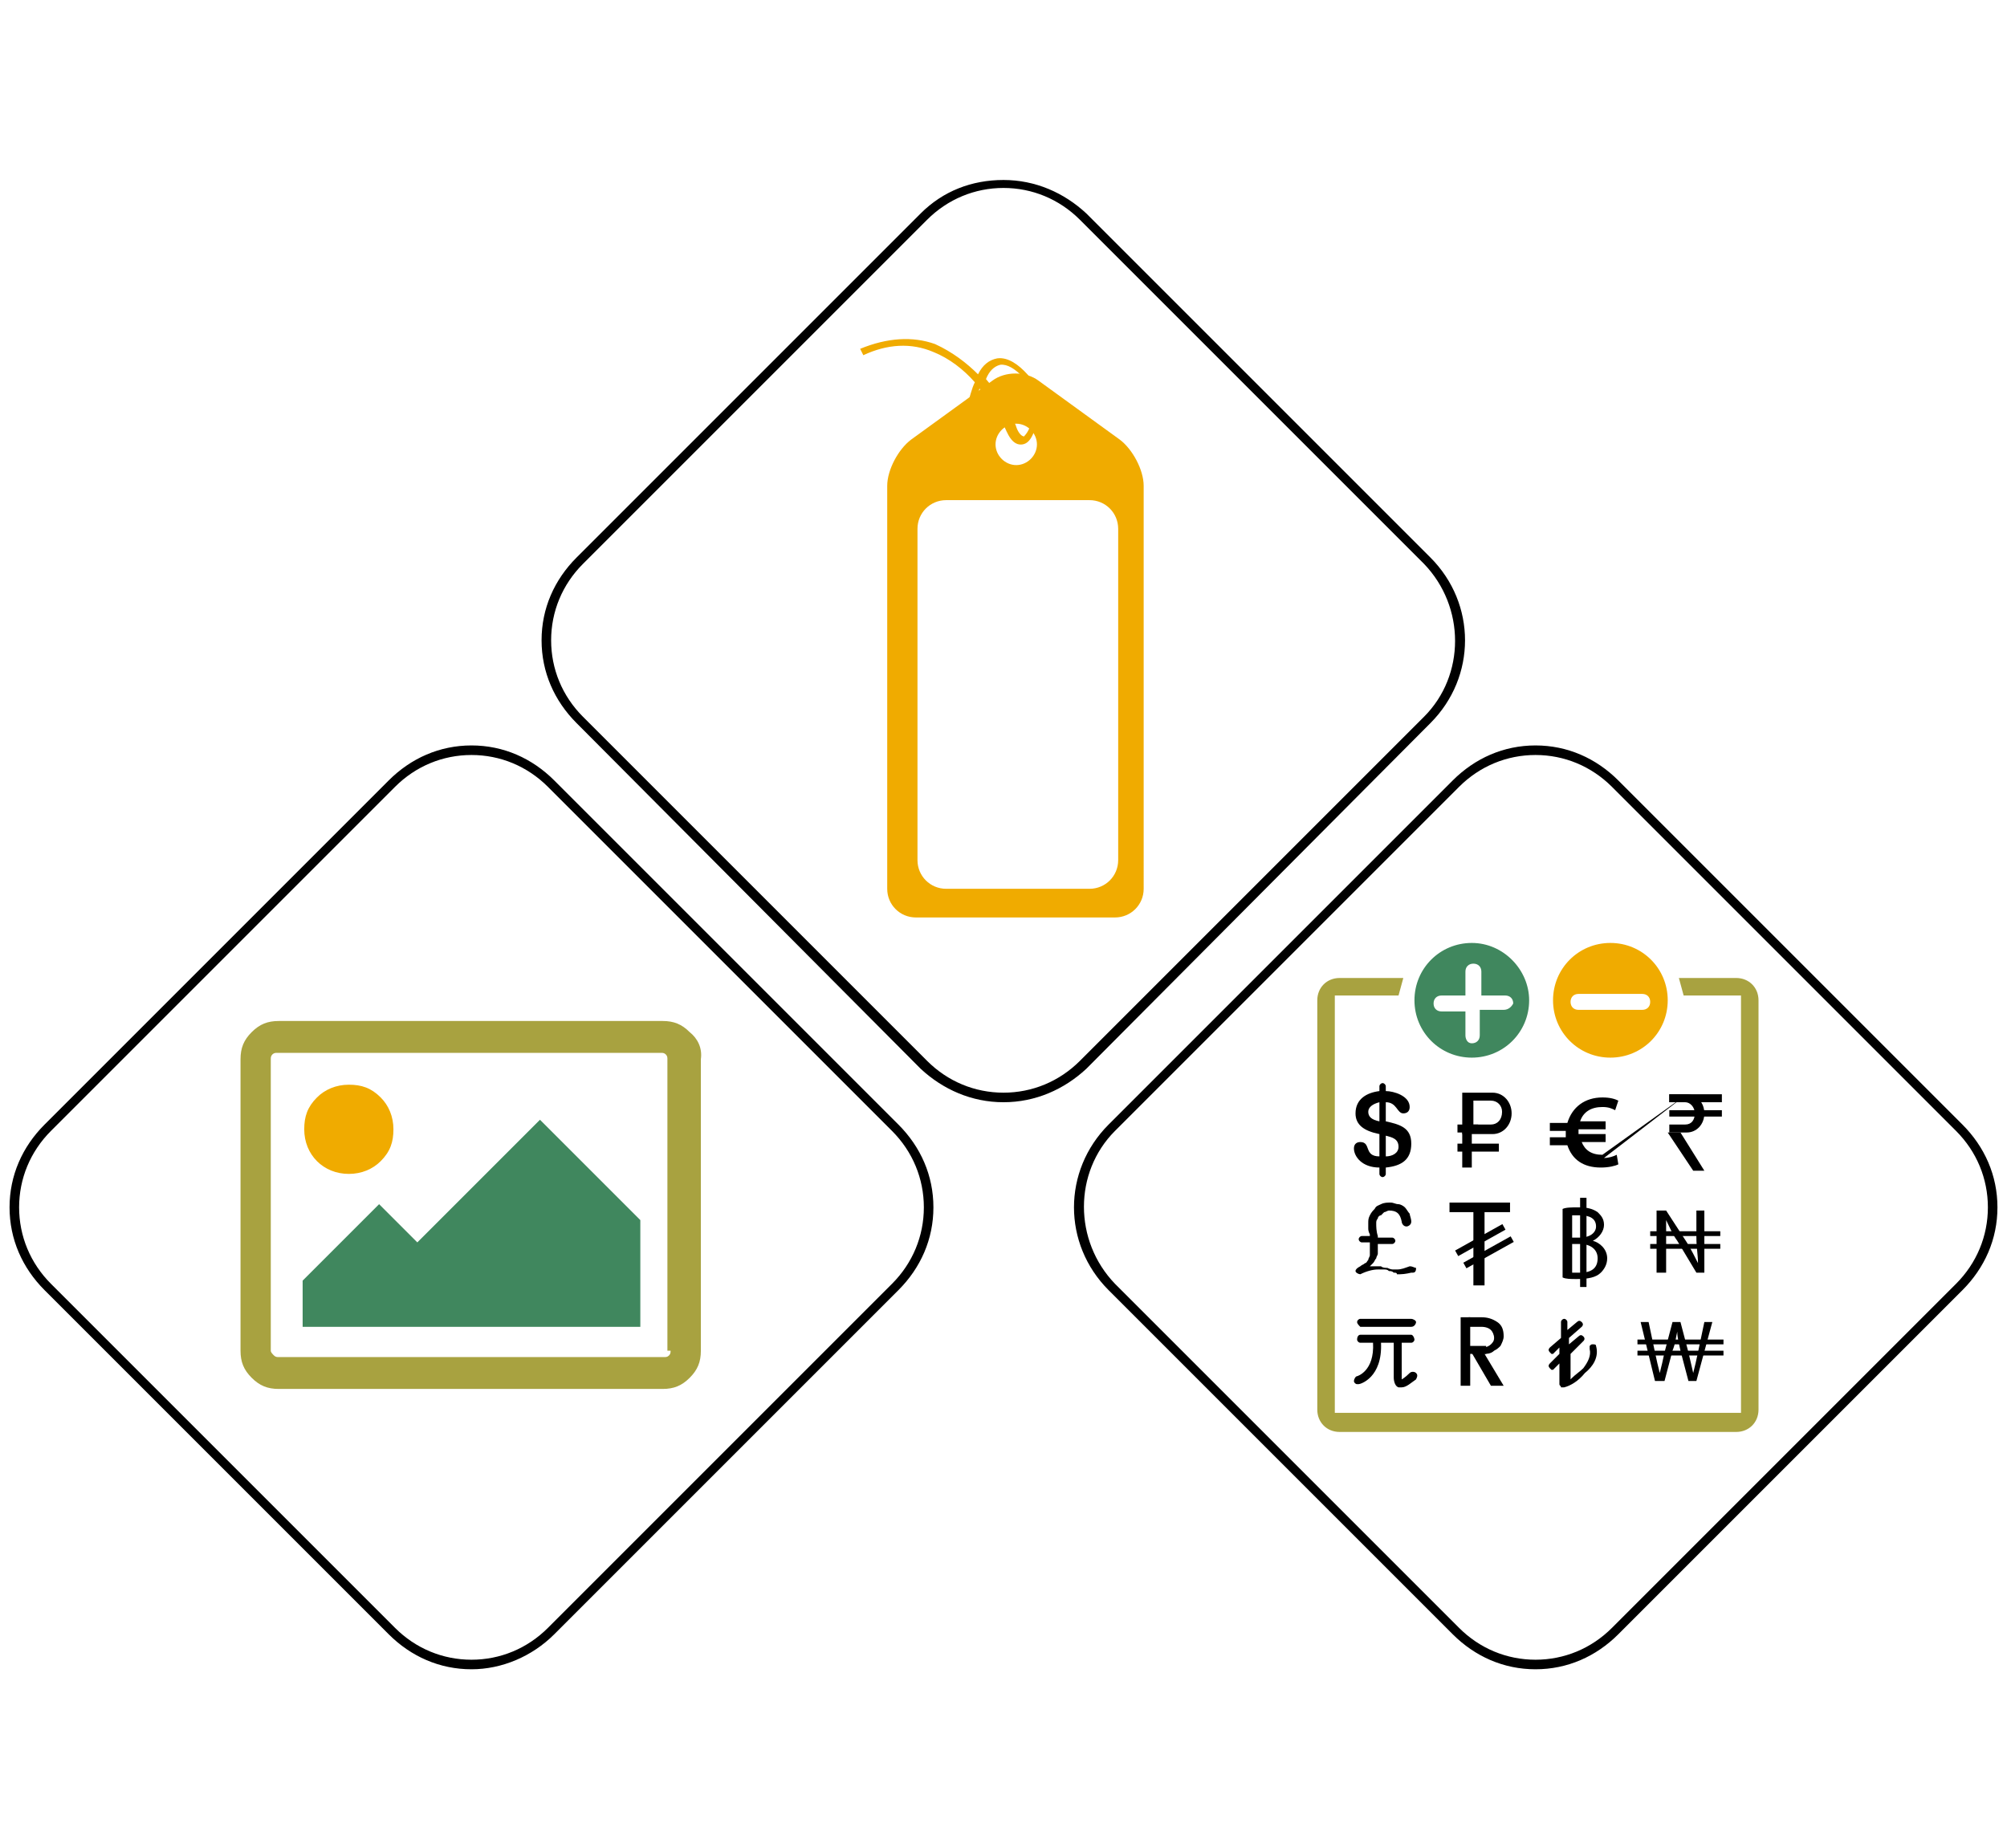 <?xml version="1.0" encoding="utf-8"?>
<!-- Generator: Adobe Illustrator 22.0.1, SVG Export Plug-In . SVG Version: 6.00 Build 0)  -->
<svg version="1.1" id="Layer_1" xmlns="http://www.w3.org/2000/svg" xmlns:xlink="http://www.w3.org/1999/xlink" x="0px" y="0px"
	 viewBox="0 0 126 116" style="enable-background:new 0 0 126 116;" xml:space="preserve">
<style type="text/css">
	.st0{fill:url(#SVGID_1_);}
	.st1{fill:none;stroke:#0459A2;stroke-miterlimit:10;}
	.st2{fill:#FF0013;}
	.st3{fill:#0B4A99;}
	.st4{fill:#CD1618;}
	.st5{fill:#DB9821;}
	.st6{fill:#40875E;}
	.st7{fill:#918831;}
	.st8{fill:#F0AB00;}
	.st9{fill:#A8A240;}
	.st10{fill:none;}
	.st11{fill:#0071C5;}
	.st12{fill:#EFAA1E;}
	.st13{fill:none;stroke:#000000;stroke-width:0.5;stroke-miterlimit:10;}
	.st14{fill:#A69F3D;}
	.st15{fill:#231F20;}
	.st16{fill-rule:evenodd;clip-rule:evenodd;fill:#A69F3D;}
	.st17{fill-rule:evenodd;clip-rule:evenodd;fill:#F0AB00;}
	.st18{fill-rule:evenodd;clip-rule:evenodd;fill:#A8A240;}
	.st19{fill-rule:evenodd;clip-rule:evenodd;fill:#40875E;}
	.st20{fill-rule:evenodd;clip-rule:evenodd;fill:#0B4A99;}
	.st21{fill:#FFFFFF;}
	.st22{fill:#0057A2;}
</style>
<g>
	<path class="st9" d="M88.1,61.4h-4c-0.8,0-1.4,0.6-1.4,1.4v25.7c0,0.8,0.6,1.4,1.4,1.4h5.1H92H109c0.8,0,1.4-0.6,1.4-1.4V68.9V66
		v-3.2c0-0.8-0.6-1.4-1.4-1.4h-3.6l0.3,1.1h3.6v26.2H83.8V62.5h4L88.1,61.4z"/>
	<path class="st6" d="M92.4,59.2c-2,0-3.6,1.6-3.6,3.6c0,2,1.6,3.6,3.6,3.6c2,0,3.6-1.6,3.6-3.6C96,60.9,94.4,59.2,92.4,59.2
		L92.4,59.2z M94.4,63.4h-1.5V65c0,0.3-0.2,0.5-0.5,0.5S92,65.2,92,65v-1.5h-1.5c-0.3,0-0.5-0.2-0.5-0.5c0-0.3,0.2-0.5,0.5-0.5H92
		v-1.5c0-0.3,0.2-0.5,0.5-0.5s0.5,0.2,0.5,0.5v1.5h1.5c0.3,0,0.5,0.2,0.5,0.5C94.9,63.2,94.7,63.4,94.4,63.4L94.4,63.4z"/>
	<path class="st8" d="M101.1,59.2c-2,0-3.6,1.6-3.6,3.6c0,2,1.6,3.6,3.6,3.6c2,0,3.6-1.6,3.6-3.6C104.7,60.8,103.1,59.2,101.1,59.2
		L101.1,59.2z M101.6,62.4h1.5c0.3,0,0.5,0.2,0.5,0.5c0,0.3-0.2,0.5-0.5,0.5l0,0h-1.5h-1h-1.5c-0.3,0-0.5-0.2-0.5-0.5
		c0-0.3,0.2-0.5,0.5-0.5h1.5H101.6z"/>
	<g>
		<g>
			<path d="M93.6,87h0.8l-1.2-2c0.1,0,0.4,0,0.6-0.2c0.2-0.1,0.3-0.2,0.4-0.3c0.1-0.2,0.2-0.4,0.2-0.6c0-0.4-0.1-0.7-0.4-0.9
				c-0.3-0.2-0.6-0.3-1-0.3h-0.8v0.6H93c0.3,0,0.5,0.1,0.6,0.2c0.1,0.1,0.2,0.3,0.2,0.5c0,0.2-0.1,0.3-0.2,0.4
				c-0.1,0.1-0.3,0.2-0.5,0.2h-0.9L93.6,87z"/>
			<rect x="91.7" y="82.7" width="0.6" height="4.3"/>
			<rect x="92" y="84.5" width="1.3" height="0.5"/>
		</g>
	</g>
	<g>
		<g>
			<g>
				<rect x="102.8" y="84.1" width="5.4" height="0.3"/>
			</g>
			<g>
				<rect x="102.8" y="84.8" width="5.4" height="0.3"/>
			</g>
			<g>
				<path d="M103.9,86.7L103,83h0.5l0.4,1.9c0.1,0.5,0.2,0.9,0.3,1.3h0c0.1-0.4,0.2-0.8,0.3-1.3L105,83h0.5l0.5,1.9
					c0.1,0.4,0.2,0.9,0.3,1.3h0c0.1-0.4,0.2-0.8,0.3-1.3L107,83h0.5l-1,3.7h-0.5l-0.5-1.9c-0.1-0.5-0.2-0.8-0.2-1.2h0
					c-0.1,0.4-0.1,0.7-0.3,1.2l-0.5,1.9H103.9z"/>
			</g>
		</g>
	</g>
	<path d="M87,71.3v1.3c0.4,0,0.8-0.2,0.8-0.6C87.8,71.5,87.4,71.4,87,71.3L87,71.3z M85.9,69.8c0,0.3,0.2,0.5,0.7,0.6v-1.2
		C86.2,69.3,85.9,69.5,85.9,69.8L85.9,69.8z M87,73.3v0.4c0,0.1-0.1,0.2-0.2,0.2c-0.1,0-0.2-0.1-0.2-0.2v-0.4
		c-1.1,0-1.6-0.7-1.6-1.2c0-0.3,0.2-0.4,0.4-0.4c0.7,0,0.2,0.9,1.2,0.9v-1.4c-1-0.2-1.5-0.6-1.5-1.3c0-0.9,0.7-1.3,1.5-1.4v-0.3
		c0-0.1,0.1-0.2,0.2-0.2c0.1,0,0.2,0.1,0.2,0.2v0.3c0.5,0,1.5,0.3,1.5,1c0,0.3-0.2,0.4-0.4,0.4c-0.4,0-0.4-0.7-1.1-0.7v1.2
		c0.9,0.2,1.6,0.4,1.6,1.4C88.6,72.8,88,73.2,87,73.3L87,73.3z"/>
	<g>
		<g>
			<path d="M93.7,68.6h-1.9v2.6h1.9c0.7,0,1.2-0.6,1.2-1.3C94.9,69.2,94.4,68.6,93.7,68.6 M93.6,70.6h-1.1v-1.5h1.1
				c0.4,0,0.7,0.3,0.7,0.7C94.3,70.3,94,70.6,93.6,70.6"/>
			<rect x="91.8" y="70.8" width="0.6" height="2.5"/>
			<rect x="91.5" y="70.6" width="1.3" height="0.5"/>
			<rect x="91.5" y="71.8" width="2.6" height="0.5"/>
		</g>
	</g>
	<g>
		<g>
			<rect x="104.8" y="68.7" width="3.3" height="0.5"/>
			<rect x="104.8" y="69.7" width="3.3" height="0.4"/>
			<polygon points="107,73.5 106.3,73.5 104.7,71.1 105.5,71.1 			"/>
			<path d="M105.9,68.7c0.6,0,1.1,0.5,1.1,1.2c0,0.7-0.5,1.2-1.1,1.2h-1.1v-0.5h1c0.4,0,0.6-0.3,0.6-0.7c0-0.4-0.3-0.7-0.6-0.7h-1
				v-0.5H105.9l-5.3,3.8c-0.7,0-1.1-0.3-1.3-0.8h1.5v-0.5h-1.7c0-0.1,0-0.2,0-0.2c0,0,0-0.1,0-0.1h1.7v-0.5h-1.6
				c0.2-0.6,0.7-0.9,1.4-0.9c0.4,0,0.6,0.1,0.8,0.2l0.2-0.6c-0.2-0.1-0.5-0.2-1-0.2c-1.1,0-1.9,0.6-2.2,1.6h-1.1v0.5h1
				c0,0.1,0,0.1,0,0.2c0,0.1,0,0.1,0,0.2h-1v0.5h1.1c0.3,0.9,1,1.4,2.1,1.4c0.5,0,0.9-0.1,1.1-0.2l-0.1-0.6
				c-0.2,0.1-0.5,0.2-0.8,0.2"/>
		</g>
	</g>
	<path d="M100.2,84.5c0-0.1-0.1-0.1-0.2-0.1c-0.1,0-0.1,0-0.2,0.1c0,0,0,0.1,0,0.2c0.1,0.4-0.1,0.8-0.4,1.2
		c-0.2,0.2-0.5,0.4-0.7,0.6l-0.1,0.1V85l0.8-0.8c0.1-0.1,0.1-0.2,0-0.3c-0.1-0.1-0.2-0.1-0.3,0l-0.6,0.5v-0.4l0.8-0.7
		c0.1-0.1,0.1-0.2,0-0.3c-0.1-0.1-0.2-0.1-0.3,0l-0.6,0.5V83c0-0.1-0.1-0.2-0.2-0.2c-0.1,0-0.2,0.1-0.2,0.2v1l-0.7,0.6
		c-0.1,0.1-0.1,0.2,0,0.3c0,0,0.1,0.1,0.1,0.1c0,0,0.1,0,0.1,0l0.4-0.4v0.4l-0.6,0.6c-0.1,0.1-0.1,0.2,0,0.3c0,0,0.1,0.1,0.1,0.1
		c0,0,0.1,0,0.1,0l0.4-0.4v1.3c0,0.1,0.1,0.1,0.1,0.2l0,0c0,0,0.1,0,0.1,0c0,0,0,0,0.1,0c0.4-0.1,0.9-0.4,1.3-0.9
		C100,85.8,100.4,85.2,100.2,84.5L100.2,84.5z"/>
	<g>
		<g>
			<path d="M85.2,83c0-0.1,0.1-0.2,0.2-0.2h3.2c0.1,0,0.3,0.1,0.3,0.2c0,0.1-0.1,0.3-0.3,0.3h-3.2C85.3,83.2,85.2,83.1,85.2,83
				L85.2,83z"/>
			<path d="M88.9,86.2c-0.1-0.1-0.3-0.1-0.4,0c-0.3,0.3-0.5,0.4-0.5,0.4c0,0,0-0.1,0-0.1v-2.2h0.6c0.1,0,0.2-0.1,0.2-0.2
				c0-0.1-0.1-0.3-0.2-0.3h-3.2c-0.1,0-0.2,0.1-0.2,0.3c0,0.1,0.1,0.2,0.2,0.2h0.8c0.1,1.8-1,2.1-1,2.1c-0.1,0-0.2,0.2-0.2,0.3
				c0,0.1,0.1,0.2,0.2,0.2c0,0,0,0,0.1,0c0.1,0,1.5-0.4,1.4-2.6h0.8v2.2c0,0,0,0.5,0.3,0.6c0.1,0,0.1,0,0.2,0c0.3,0,0.6-0.3,0.9-0.5
				C89,86.4,89,86.3,88.9,86.2L88.9,86.2z"/>
		</g>
	</g>
	<g>
		<g>
			<g>
				<rect x="103.6" y="77.3" width="4.4" height="0.3"/>
			</g>
			<g>
				<rect x="103.6" y="78.1" width="4.4" height="0.3"/>
			</g>
			<g>
				<path d="M104,79.9V76h0.6l1.3,2c0.3,0.5,0.5,0.9,0.7,1.3l0,0c0-0.5-0.1-1-0.1-1.6V76h0.5v3.9h-0.5l-1.2-2
					c-0.3-0.4-0.5-0.9-0.7-1.3l0,0c0,0.5,0,1,0,1.6v1.7H104z"/>
			</g>
		</g>
	</g>
	<g>
		<g>
			<g>
				<path d="M98.1,75.9c0.2-0.1,0.6-0.1,1-0.1c0.6,0,0.9,0.1,1.2,0.3c0.2,0.2,0.4,0.4,0.4,0.8c0,0.4-0.3,0.8-0.7,1v0
					c0.4,0.1,0.9,0.5,0.9,1.1c0,0.4-0.2,0.7-0.4,0.9c-0.3,0.3-0.8,0.4-1.5,0.4c-0.4,0-0.7,0-0.9-0.1V75.9z M98.7,77.7h0.5
					c0.6,0,1-0.3,1-0.7c0-0.5-0.4-0.7-1-0.7c-0.3,0-0.4,0-0.5,0V77.7z M98.7,79.9c0.1,0,0.3,0,0.5,0c0.6,0,1.1-0.2,1.1-0.9
					c0-0.6-0.5-0.9-1.1-0.9h-0.5V79.9z"/>
			</g>
			<g>
				<rect x="99.2" y="75.2" width="0.4" height="5.6"/>
			</g>
		</g>
	</g>
	<g>
		<g>
			<g>
				<rect x="91.2" y="77.6" transform="matrix(0.873 -0.488 0.488 0.873 -26.134 55.271)" width="3.4" height="0.4"/>
			</g>
			<g>
				<rect x="91.7" y="78.4" transform="matrix(0.874 -0.487 0.487 0.874 -26.459 55.412)" width="3.4" height="0.4"/>
			</g>
			<g>
				<path d="M92.6,76.1H91v-0.6h3.8v0.6h-1.6v4.6h-0.7V76.1z"/>
			</g>
		</g>
	</g>
	<path d="M88.5,79.5L88.5,79.5L88.5,79.5C88.5,79.5,88.5,79.5,88.5,79.5L88.5,79.5c-0.3,0.1-0.5,0.2-0.8,0.2c0,0-0.1,0-0.2,0
		c-0.1,0-0.2,0-0.4-0.1c-0.1,0-0.3,0-0.4-0.1c-0.1,0-0.2,0-0.3,0c-0.1,0-0.1,0-0.2,0l-0.2,0l0.2-0.2c0,0,0,0,0,0
		c0.1-0.1,0.1-0.2,0.2-0.3c0-0.1,0.1-0.2,0.1-0.3c0-0.1,0-0.2,0-0.3c0-0.1,0-0.1,0-0.2l0-0.1l0.9,0c0,0,0,0,0,0
		c0.1,0,0.2-0.1,0.2-0.2c0-0.1-0.1-0.2-0.2-0.2c0,0,0,0,0,0h0c0,0,0,0,0,0l0,0h-0.9l0-0.1c-0.1-0.3-0.1-0.6-0.1-0.8
		c0-0.1,0-0.2,0.1-0.3c0-0.1,0.1-0.2,0.2-0.2c0.1-0.1,0.1-0.1,0.2-0.2c0.1,0,0.2-0.1,0.3-0.1c0.5,0,0.7,0.2,0.8,0.7c0,0,0,0,0,0l0,0
		l0,0c0,0,0,0,0,0c0,0.1,0.1,0.3,0.3,0.3c0.1,0,0.3-0.1,0.3-0.3l0,0c0,0,0,0,0,0v0c0-0.2-0.1-0.4-0.1-0.5c-0.1-0.1-0.2-0.3-0.3-0.4
		c-0.1-0.1-0.3-0.2-0.4-0.2c-0.2,0-0.3-0.1-0.5-0.1c-0.2,0-0.4,0-0.6,0.1c-0.2,0.1-0.3,0.1-0.4,0.3c-0.1,0.1-0.2,0.2-0.3,0.4
		c-0.1,0.2-0.1,0.3-0.1,0.5c0,0.1,0,0.2,0,0.3c0,0.1,0,0.2,0.1,0.4l0,0.1l-0.5,0c-0.1,0-0.2,0.1-0.2,0.2c0,0.1,0.1,0.2,0.2,0.2l0,0
		H86l0,0.1c0,0.1,0,0.2,0,0.3c0,0.2,0,0.3,0,0.4c0,0.1-0.1,0.2-0.1,0.3c-0.1,0.1-0.1,0.2-0.2,0.2c-0.1,0.1-0.2,0.1-0.3,0.2
		c-0.2,0.1-0.3,0.2-0.3,0.3c0,0.1,0.2,0.2,0.3,0.2c0,0,0,0,0,0c0.4-0.2,0.8-0.3,1.1-0.3c0,0,0.1,0,0.2,0c0.1,0,0.2,0,0.2,0
		c0.1,0,0.2,0,0.3,0.1c0.1,0,0.2,0,0.3,0.1c0.1,0,0.2,0,0.2,0.1c0.1,0,0.1,0,0.2,0h0c0.3,0,0.7-0.1,0.7-0.1c0,0,0.1,0,0.1,0
		c0.2,0,0.2-0.2,0.2-0.3C88.8,79.6,88.7,79.5,88.5,79.5L88.5,79.5z"/>
	<path class="st9" d="M43.3,64.8c-0.5-0.5-1-0.7-1.7-0.7H17.5c-0.7,0-1.2,0.2-1.7,0.7c-0.5,0.5-0.7,1-0.7,1.7v18.3
		c0,0.7,0.2,1.2,0.7,1.7c0.5,0.5,1,0.7,1.7,0.7h24.1c0.7,0,1.2-0.2,1.7-0.7c0.5-0.5,0.7-1,0.7-1.7V66.5
		C44.1,65.8,43.8,65.2,43.3,64.8z M42.1,84.8c0,0.1,0,0.2-0.1,0.3c-0.1,0.1-0.2,0.1-0.3,0.1H17.5c-0.1,0-0.2,0-0.3-0.1
		C17.1,85,17,84.9,17,84.8V66.5c0-0.1,0-0.2,0.1-0.3c0.1-0.1,0.2-0.1,0.3-0.1h24.1c0.1,0,0.2,0,0.3,0.1c0.1,0.1,0.1,0.2,0.1,0.3
		V84.8L42.1,84.8z"/>
	<path class="st8" d="M21.9,73.7c0.8,0,1.5-0.3,2-0.8c0.6-0.6,0.8-1.2,0.8-2c0-0.8-0.3-1.5-0.8-2c-0.6-0.6-1.2-0.8-2-0.8
		c-0.8,0-1.5,0.3-2,0.8c-0.6,0.6-0.8,1.2-0.8,2c0,0.8,0.3,1.5,0.8,2C20.4,73.4,21.1,73.7,21.9,73.7z"/>
	<polygon class="st6" points="26.2,78 23.8,75.6 19,80.4 19,83.3 40.2,83.3 40.2,76.6 33.9,70.3 	"/>
	<g>
		<path class="st8" d="M70.3,27.6l-5.1-3.7c-0.8-0.6-2.1-0.6-2.9,0l-5.1,3.7c-0.8,0.6-1.5,1.9-1.5,2.9v25.3c0,1,0.8,1.8,1.8,1.8H70
			c1,0,1.8-0.8,1.8-1.8V30.5C71.8,29.5,71.1,28.2,70.3,27.6z M63.8,26.6c0.7,0,1.3,0.6,1.3,1.3c0,0.7-0.6,1.3-1.3,1.3
			c-0.7,0-1.3-0.6-1.3-1.3C62.5,27.2,63.1,26.6,63.8,26.6z M70.2,54c0,1-0.8,1.8-1.8,1.8h-9c-1,0-1.8-0.8-1.8-1.8V33.2
			c0-1,0.8-1.8,1.8-1.8h9c1,0,1.8,0.8,1.8,1.8V54z"/>
		<path class="st8" d="M54,21.9l0.2,0.4c1.5-0.7,3-0.8,4.4-0.2c1,0.4,1.9,1.1,2.6,1.9c-0.2,0.4-0.3,0.9-0.5,1.5l0.4,0.1
			c0.1-0.5,0.2-0.8,0.4-1.2c1.1,1.3,1.7,2.7,1.7,2.7c0.1,0.2,0.4,0.9,1,0.8c0.6-0.1,0.9-1,1.2-3l0-0.1l0-0.1
			c-0.1-0.1-1.4-2.4-2.8-2.2c-0.5,0.1-0.9,0.4-1.2,1c-0.7-0.7-1.6-1.4-2.7-1.9C57.3,21.1,55.7,21.2,54,21.9z M62.8,22.9
			c0.9-0.1,1.9,1.3,2.3,1.9c-0.3,2.4-0.8,2.5-0.8,2.6c-0.2,0-0.4-0.3-0.5-0.6c0-0.1-0.7-1.6-1.9-3C62.1,23.3,62.4,23,62.8,22.9z"/>
	</g>
	<g>
		<g>
			<path d="M29.6,104.8c-2,0-3.8-0.8-5.2-2.2L2.8,81c-1.4-1.4-2.2-3.2-2.2-5.2c0-2,0.8-3.8,2.2-5.2l21.6-21.6
				c1.4-1.4,3.2-2.2,5.2-2.2c2,0,3.8,0.8,5.2,2.2l21.6,21.6c1.4,1.4,2.2,3.2,2.2,5.2s-0.8,3.8-2.2,5.2l-21.6,21.6
				C33.4,104,31.5,104.8,29.6,104.8z M29.6,47.4c-1.8,0-3.5,0.7-4.8,2L3.2,71c-1.3,1.3-2,3-2,4.8s0.7,3.5,2,4.8l21.6,21.6
				c1.3,1.3,3,2,4.8,2c1.8,0,3.5-0.7,4.8-2L56,80.6c1.3-1.3,2-3,2-4.8s-0.7-3.5-2-4.8L34.4,49.4C33.1,48.1,31.4,47.4,29.6,47.4z"/>
		</g>
		<g>
			<path d="M96.4,104.8c-2,0-3.8-0.8-5.2-2.2L69.6,81c-2.9-2.9-2.9-7.5,0-10.4l21.6-21.6c1.4-1.4,3.2-2.2,5.2-2.2
				c2,0,3.8,0.8,5.2,2.2l21.6,21.6c1.4,1.4,2.2,3.2,2.2,5.2s-0.8,3.8-2.2,5.2l-21.6,21.6C100.2,104,98.4,104.8,96.4,104.8z
				 M96.4,47.4c-1.8,0-3.5,0.7-4.8,2L70,71c-2.6,2.6-2.6,6.9,0,9.6l21.6,21.6c1.3,1.3,3,2,4.8,2c1.8,0,3.5-0.7,4.8-2l21.6-21.6
				c1.3-1.3,2-3,2-4.8s-0.7-3.5-2-4.8l-21.6-21.6C99.9,48.1,98.2,47.4,96.4,47.4z"/>
		</g>
	</g>
	<g>
		<path d="M63,69.2c-2,0-3.8-0.8-5.2-2.1L36.2,45.4C34.8,44,34,42.2,34,40.2s0.8-3.8,2.2-5.2l21.6-21.6c1.4-1.4,3.2-2.1,5.2-2.1
			c2,0,3.8,0.8,5.2,2.1L89.8,35c2.9,2.9,2.9,7.5,0,10.4L68.2,67.1C66.8,68.4,65,69.2,63,69.2z M63,11.8c-1.8,0-3.5,0.7-4.8,2
			L36.6,35.4c-1.3,1.3-2,3-2,4.8s0.7,3.5,2,4.8l21.6,21.6c1.3,1.3,3,2,4.8,2c1.8,0,3.5-0.7,4.8-2L89.4,45c2.6-2.6,2.6-6.9,0-9.6
			L67.8,13.8C66.5,12.5,64.8,11.8,63,11.8z"/>
	</g>
</g>
</svg>
